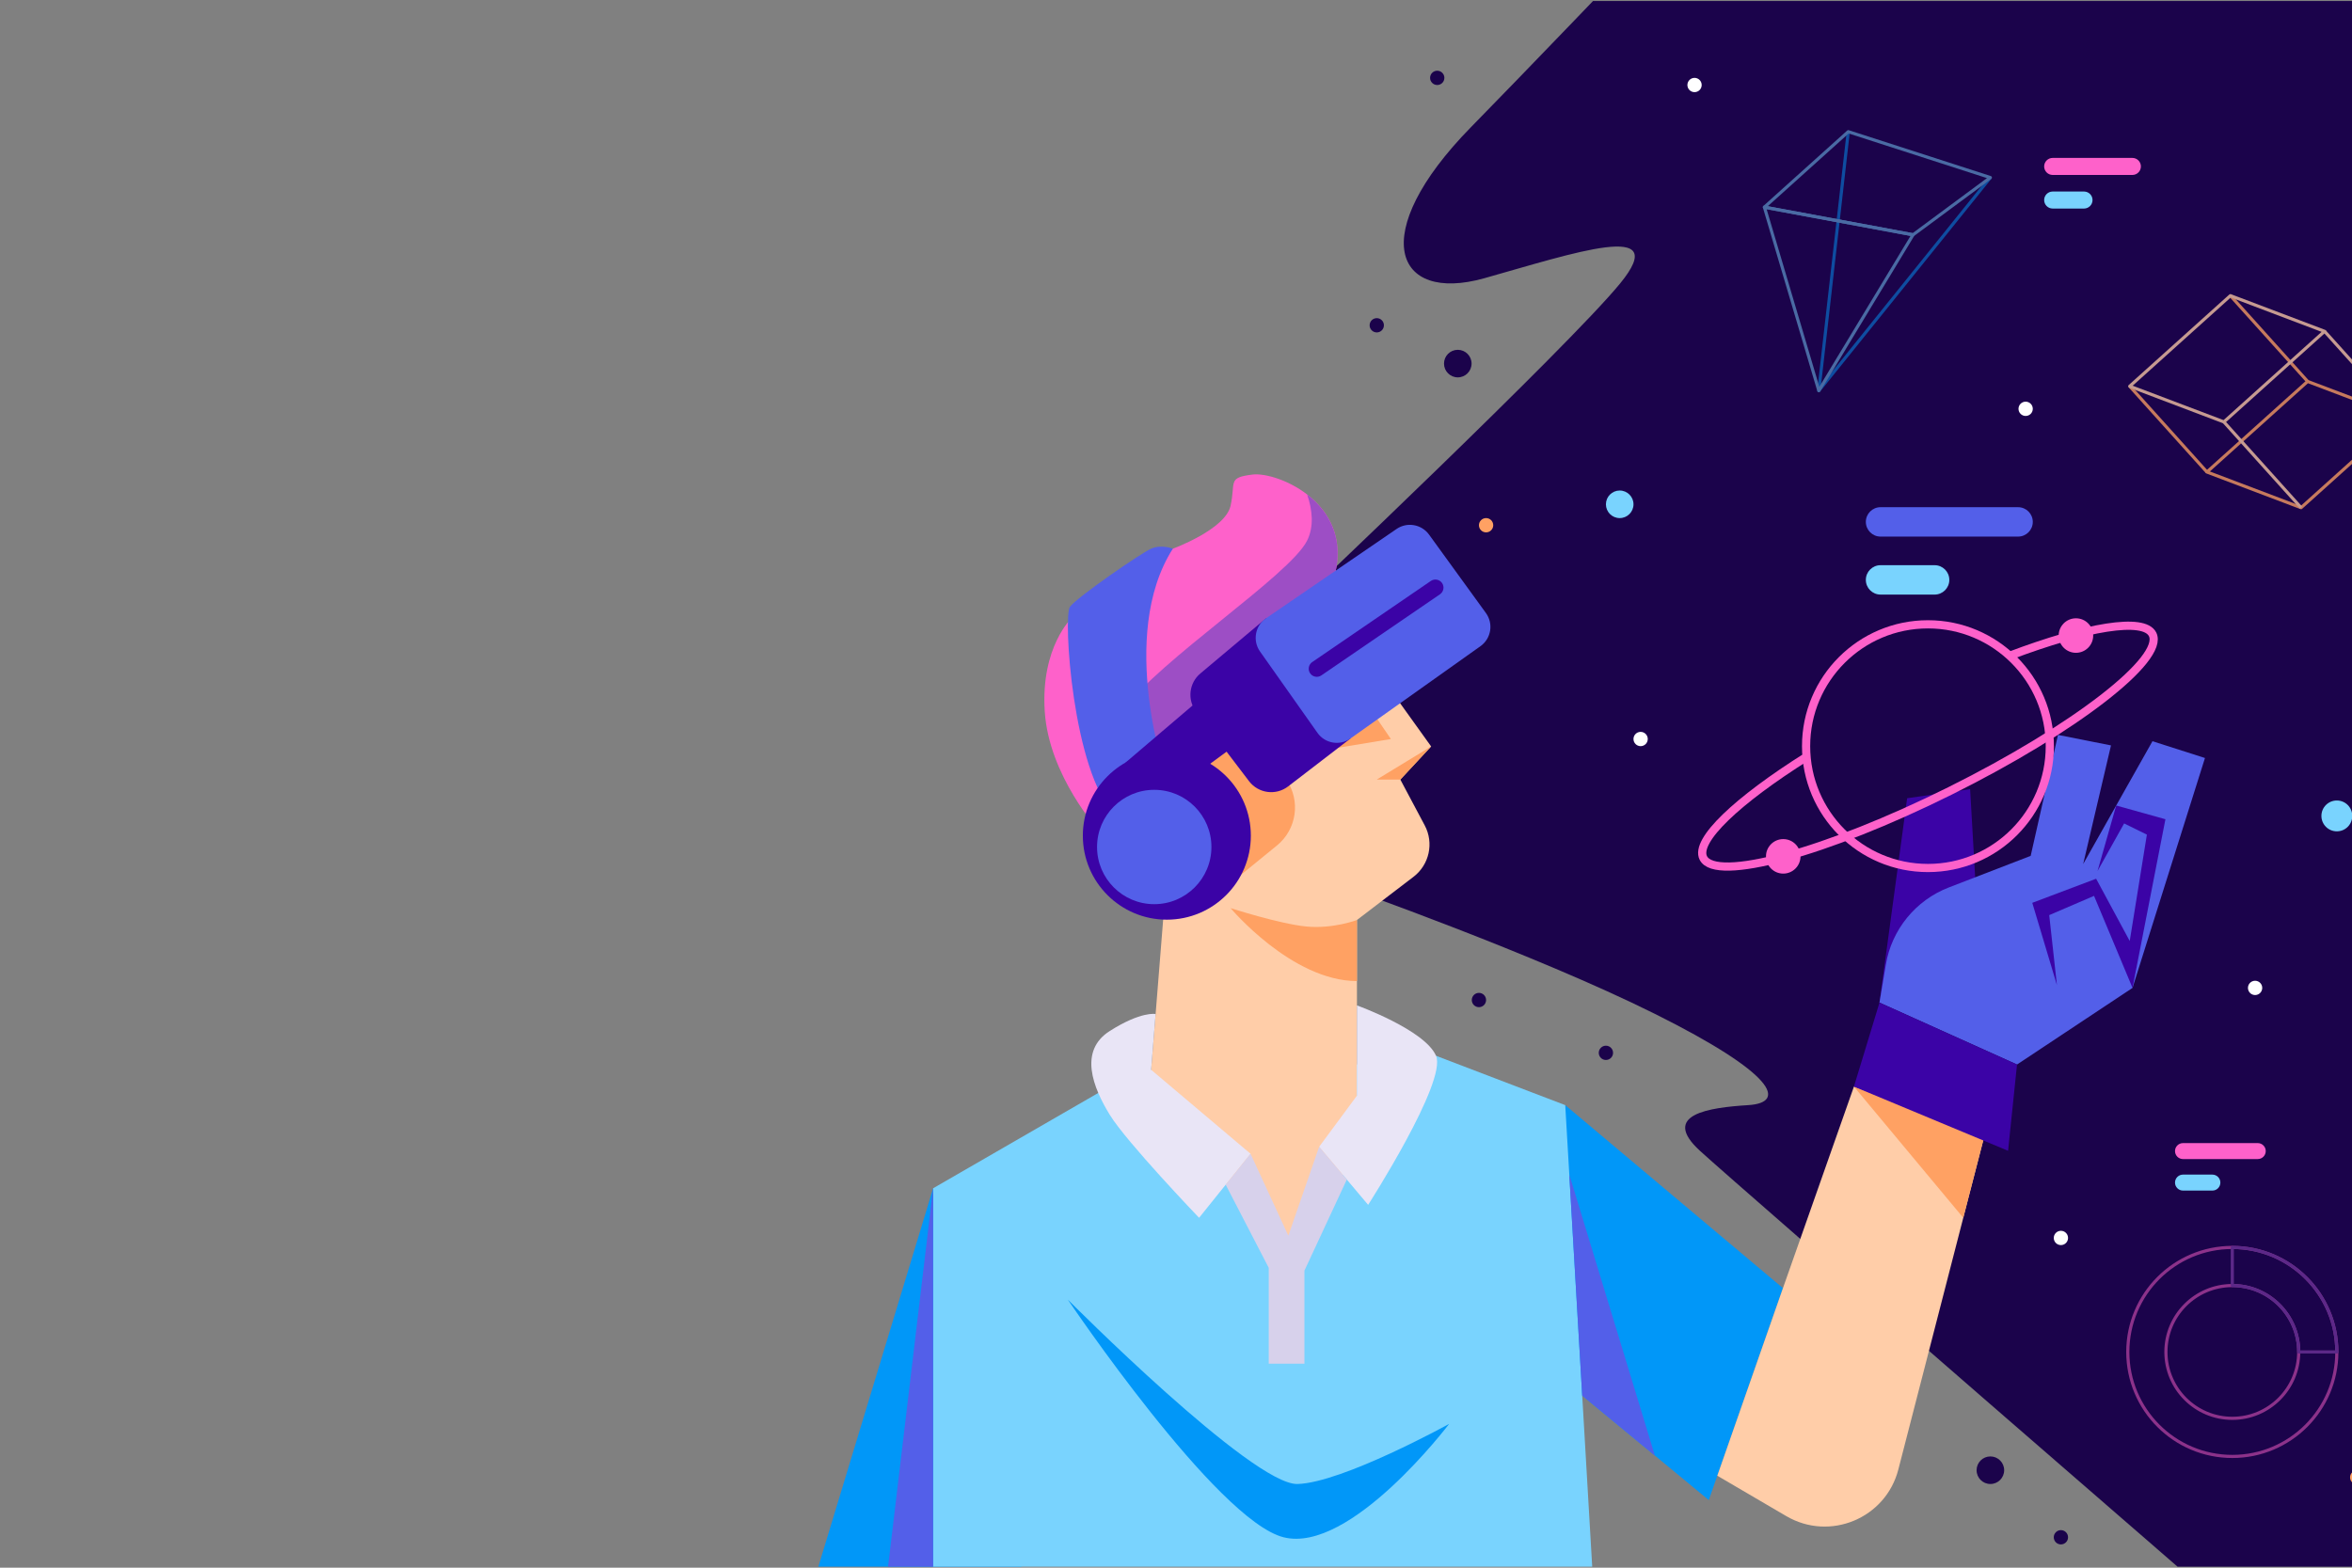 <?xml version="1.0" encoding="utf-8"?>
<!-- Generator: Adobe Illustrator 16.0.3, SVG Export Plug-In . SVG Version: 6.00 Build 0)  -->
<!DOCTYPE svg PUBLIC "-//W3C//DTD SVG 1.1//EN" "http://www.w3.org/Graphics/SVG/1.1/DTD/svg11.dtd">
<svg version="1.1" id="Слой_1" xmlns="http://www.w3.org/2000/svg" xmlns:xlink="http://www.w3.org/1999/xlink" x="0px" y="0px"
	 width="750px" height="500px" viewBox="0 0 750 500" enable-background="new 0 0 750 500" xml:space="preserve">
<rect x="0" y="0" width="750" height="500" fill="#808080" stroke="none"/>
<g>
	<g id="OBJECTS">
		<g>
			<g>
				<defs>
					<rect id="SVGID_1_" x="48.713" y="0.313" width="780.62" height="499.374"/>
				</defs>
				<clipPath id="SVGID_2_">
					<use xlink:href="#SVGID_1_"  overflow="visible"/>
				</clipPath>
				<path clip-path="url(#SVGID_2_)" fill="#1B034B" d="M590.153-85.582c0,0-87.591,91.964-121.072,126.115
					c-33.482,34.152-24.401,56.25,4.208,48.214c28.604-8.036,60.078-18.793,43.336,1.652
					c-16.74,20.445-104.071,103.158-104.071,103.158l16.35,89.383c0,0,60.324,21.246,98.8,40.421
					c38.477,19.177,42.157,28.327,29.77,29.108s-28.125,2.904-15.401,14.565c12.725,11.662,175.444,152.73,175.444,152.73
					l215.621-5.456V-85.582H590.153z"/>
			</g>
			<g>
				<defs>
					<rect id="SVGID_3_" x="48.713" y="0.313" width="780.62" height="499.374"/>
				</defs>
				<clipPath id="SVGID_4_">
					<use xlink:href="#SVGID_3_"  overflow="visible"/>
				</clipPath>
				<g opacity="0.5" clip-path="url(#SVGID_4_)">
					
						<rect x="767.068" y="140.638" transform="matrix(-0.641 0.768 -0.768 -0.641 1499.31 -340.829)" fill="none" stroke="#79D3FE" stroke-linejoin="round" stroke-miterlimit="10" width="124.597" height="79.196"/>
					
						<rect x="792.743" y="140.645" transform="matrix(-0.641 0.768 -0.768 -0.641 1499.319 -340.827)" fill="none" stroke="#79D3FE" stroke-linejoin="round" stroke-miterlimit="10" width="73.257" height="79.199"/>
					
						<rect x="816.956" y="140.712" transform="matrix(-0.641 0.767 -0.767 -0.641 1499.32 -340.666)" fill="none" stroke="#79D3FE" stroke-linejoin="round" stroke-miterlimit="10" width="24.748" height="79.19"/>
					
						<line fill="none" stroke="#79D3FE" stroke-linejoin="round" stroke-miterlimit="10" x1="774.258" y1="215.43" x2="854.117" y2="119.799"/>
					
						<line fill="none" stroke="#79D3FE" stroke-linejoin="round" stroke-miterlimit="10" x1="789.405" y1="228.078" x2="869.262" y2="132.446"/>
					
						<line fill="none" stroke="#79D3FE" stroke-linejoin="round" stroke-miterlimit="10" x1="804.549" y1="240.725" x2="884.408" y2="145.093"/>
				</g>
			</g>
			<g>
				<defs>
					<rect id="SVGID_5_" x="48.713" y="0.313" width="780.62" height="499.374"/>
				</defs>
				<clipPath id="SVGID_6_">
					<use xlink:href="#SVGID_5_"  overflow="visible"/>
				</clipPath>
				<g clip-path="url(#SVGID_6_)">
					<polygon fill="#0197F8" points="297.545,378.994 258.816,506.721 329.128,514.308 					"/>
					<polygon fill="#0197F8" points="499.12,352.47 568.541,410.839 544.892,478.44 486.865,430.527 					"/>
					<polygon fill="#79D3FE" points="350.213,348.586 297.545,378.994 297.545,571.552 511.919,571.552 499.12,352.47 
						457.919,336.732 					"/>
					<path fill="#FFCDA8" d="M426.894,197.004l29.464,41.071l-9.822,10.559l7.778,14.619c2.982,5.605,1.469,12.543-3.578,16.397
						l-18.039,13.779v75.558l-21.874,28.124l-43.749-43.19v-12.723l4.464-55.804l-11.161-71.426L426.894,197.004z"/>
					<path fill="#FFA163" d="M436.157,224.932l7.366,10.77l-24.443,4.047l-8.926,8.883l0,0c4.66,6.703,3.371,15.864-2.955,21.022
						l-14.792,12.058l-18.415-38.359L436.157,224.932z"/>
					<path fill="#FE61CA" d="M350.54,265.093c0,0-16.056-17.554-17.395-38.192c-1.34-20.636,8.697-29.899,8.697-29.899l32.15-22.002
						c0,0,16.74-6.105,18.415-13.703s-1.101-8.937,6.984-9.941c8.083-1.005,33.864,9.71,25.491,34.486
						c-5.352,15.852-25.471,28.226-39.269,35.086c-7.487,3.721-10.808,12.602-7.628,20.334l4.378,10.645L350.54,265.093z"/>
					<path fill="#9D4EC5" d="M416.821,157.712c1.614,4.734,2.321,10.179-0.085,14.849c-5.692,11.049-47.149,38.049-58.592,53.906
						c-8.222,11.392-1.172,26.464,3.449,34.047l20.769-8.608l-4.377-10.645c-3.182-7.732,0.14-16.612,7.627-20.335
						c13.8-6.858,33.915-19.233,39.27-35.085C429.386,172.518,424.009,163.265,416.821,157.712z"/>
					<path fill="#FFA163" d="M416.514,295.496c-8.537-0.838-24.106-5.859-24.106-5.859s19.474,23.215,40.289,23.27V293.43
						C432.697,293.43,425.053,296.332,416.514,295.496z"/>
					<path fill="#E9E5F6" d="M368.497,323.413c0,0-4.549-0.966-14.593,5.396c-10.044,6.361-5.357,18.079,0,26.785
						c5.357,8.705,28.459,32.812,28.459,32.812l16.406-20.423l-31.695-26.786L368.497,323.413z"/>
					<path fill="#E9E5F6" d="M432.697,349.457v-28.795c0,0,21.652,7.813,25.223,16.07c3.571,8.261-21.651,47.544-21.651,47.544
						l-15.623-18.525L432.697,349.457z"/>
					<polygon fill="#D7D1EB" points="398.769,367.983 410.823,394.099 420.645,365.751 429.467,376.211 415.956,405.258 
						415.956,434.946 404.573,434.946 404.573,404.365 390.846,377.847 					"/>
					<path fill="#3B03A6" d="M403.692,197.211L382.763,214.8c-3.626,3.046-4.22,8.402-1.353,12.171l16.881,22.179
						c2.979,3.913,8.572,4.659,12.473,1.662l19.877-15.279L403.692,197.211z"/>
					<path fill="#535FE9" d="M430.641,235.534l41.447-29.44c3.418-2.429,4.202-7.182,1.738-10.577l-18.132-25.009
						c-2.397-3.308-6.997-4.105-10.364-1.796l-41.639,28.5c-3.471,2.377-4.326,7.137-1.9,10.575l18.321,25.95
						C422.52,237.145,427.24,237.951,430.641,235.534z"/>
					<path fill="#535FE9" d="M373.992,175c0,0-3.57-1.466-6.919,0c-3.348,1.467-23.66,15.501-25.893,18.529
						c-2.231,3.027,0.894,52.803,14.286,66.196c13.393,13.393,16.614-11.092,16.614-11.092S356.136,202.998,373.992,175z"/>
					<polygon fill="#3B03A6" points="358.924,243.205 387.275,219.041 398.865,234.056 369.418,255.708 					"/>
					<circle fill="#3B03A6" cx="372.08" cy="266.534" r="26.786"/>
					<circle fill="#535FE9" cx="368.061" cy="270.141" r="18.235"/>
					<path fill="#FFCDA8" d="M568.541,410.839l22.636-64.284l41.517,16.071l-27.359,106.063
						c-4.021,15.588-21.835,22.996-35.726,14.863l-22-12.885L568.541,410.839z"/>
					<polygon fill="#FFA163" points="591.177,346.555 626.043,388.406 632.696,362.626 					"/>
					<polygon fill="#3B03A6" points="599.325,319.77 608.141,254.593 628.231,251.689 630.24,286.958 					"/>
					<path fill="#535FE9" d="M643.184,339.523l36.831-24.441l23.102-73.324l-16.74-5.356l-22.098,39.171l8.872-37.833l-16.907-3.349
						l-8.706,38.578l-26.109,10.076c-10.584,4.085-18.225,13.46-20.09,24.652l-2.013,12.072L643.184,339.523z"/>
					<polygon fill="#3B03A6" points="599.325,319.77 591.177,346.555 640.332,367.035 643.184,339.523 					"/>
					<polygon fill="#3B03A6" points="655.908,314.189 653.452,291.868 667.739,285.729 680.015,315.082 690.506,261.288 
						674.809,256.907 668.855,277.805 677.336,262.627 684.591,266.199 679.123,300.127 668.408,280.261 648.049,287.947 					"/>
					<polygon fill="#535FE9" points="527.702,464.248 500.413,374.63 504.532,445.119 					"/>
					<polygon fill="#535FE9" points="297.545,378.994 282.051,509.23 297.545,510.901 					"/>
					<path fill="#0197F8" d="M340.525,414.525c0,0,58.859,59.2,73.229,58.785c14.367-0.42,48.341-19.17,48.341-19.17
						s-31.421,41.518-52.785,36.16C387.944,484.944,340.525,414.525,340.525,414.525z"/>
					<polygon fill="#FFA163" points="446.535,248.631 456.358,238.072 439.024,248.631 					"/>
					<path fill="#3B03A6" d="M459.173,189.542l-37.822,25.871c-1.175,0.804-2.78,0.502-3.583-0.672l0,0
						c-0.807-1.175-0.504-2.78,0.672-3.584l37.823-25.871c1.176-0.805,2.777-0.503,3.584,0.672l0,0
						C460.65,187.134,460.35,188.739,459.173,189.542z"/>
				</g>
			</g>
		</g>
		<g>
			
				<circle fill="none" stroke="#FE61CA" stroke-width="2.613" stroke-linejoin="round" stroke-miterlimit="10" cx="614.782" cy="237.981" r="38.86"/>
			<path fill="none" stroke="#FE61CA" stroke-width="2.613" stroke-linejoin="round" stroke-miterlimit="10" d="M640.843,209.145
				c24.459-9.238,42.808-12.372,45.57-6.821c3.918,7.87-24.977,30.212-64.539,49.905c-39.562,19.693-74.806,29.276-78.724,21.407
				c-2.764-5.552,10.8-18.304,32.915-32.247"/>
			<circle fill="#FE61CA" cx="568.637" cy="273.125" r="5.504"/>
			<circle fill="#FE61CA" cx="661.971" cy="202.704" r="5.504"/>
		</g>
		<g opacity="0.5">
			<polyline fill="none" stroke="#0197F8" stroke-linejoin="round" stroke-miterlimit="10" points="634.684,56.632 579.982,124.6 
				589.372,42 			"/>
			<polygon fill="none" stroke="#79D3FE" stroke-linejoin="round" stroke-miterlimit="10" points="579.982,124.6 610.023,74.884 
				562.625,66.072 			"/>
			<polygon fill="none" stroke="#79D3FE" stroke-linejoin="round" stroke-miterlimit="10" points="562.625,66.072 589.372,42 
				634.684,56.632 610.023,74.884 			"/>
		</g>
		<g opacity="0.75">
			<polyline fill="none" stroke="#D7D1EB" stroke-linejoin="round" stroke-miterlimit="10" points="768.609,379.724 
				751.661,304.509 803.645,356.42 			"/>
			<polygon fill="none" stroke="#E9E5F6" stroke-linejoin="round" stroke-miterlimit="10" points="751.661,304.509 769.543,352.631 
				801.697,324.683 			"/>
			<polygon fill="none" stroke="#E9E5F6" stroke-linejoin="round" stroke-miterlimit="10" points="801.697,324.683 803.645,356.42 
				768.609,379.724 769.543,352.631 			"/>
		</g>
		<g opacity="0.5">
			<path fill="none" stroke="#FE61CA" stroke-linejoin="round" stroke-miterlimit="10" d="M711.836,397.859
				c-18.407,0-33.328,14.921-33.328,33.33c0,18.406,14.921,33.328,33.328,33.328c18.408,0,33.331-14.922,33.331-33.328
				C745.165,412.78,730.244,397.859,711.836,397.859z M711.836,452.362c-11.694,0-21.175-9.479-21.175-21.173
				c0-11.693,9.48-21.175,21.175-21.175s21.175,9.48,21.175,21.175C733.009,442.881,723.531,452.362,711.836,452.362z"/>
			<path fill="none" stroke="#9D4EC5" stroke-linejoin="round" stroke-miterlimit="10" d="M711.836,397.859v12.155
				c11.694,0,21.175,9.48,21.175,21.175h12.156C745.165,412.78,730.244,397.859,711.836,397.859z"/>
		</g>
		<circle fill="#79D3FE" cx="745.165" cy="260.228" r="4.92"/>
		<circle fill="#79D3FE" cx="516.488" cy="160.843" r="4.396"/>
		<circle fill="#1B034B" cx="464.856" cy="115.963" r="4.394"/>
		<circle fill="#1B034B" cx="634.687" cy="468.912" r="4.396"/>
		<circle fill="#FFFFFF" cx="645.932" cy="130.386" r="2.28"/>
		<circle fill="#1B034B" cx="512.09" cy="335.792" r="2.279"/>
		<circle fill="#1B034B" cx="657.178" cy="490.301" r="2.278"/>
		<circle fill="#1B034B" cx="471.6" cy="318.948" r="2.279"/>
		<path fill="#1B034B" d="M439.02,101.468c1.258,0,2.279,1.019,2.279,2.278c0,1.258-1.021,2.278-2.279,2.278
			c-1.256,0-2.277-1.02-2.277-2.278C436.742,102.487,437.764,101.468,439.02,101.468z"/>
		<circle fill="#1B034B" cx="458.3" cy="24.833" r="2.28"/>
		<circle fill="#FFFFFF" cx="523.158" cy="235.702" r="2.278"/>
		<circle fill="#FFA163" cx="795.681" cy="89.66" r="2.279"/>
		<circle fill="#FFA163" cx="786.126" cy="275.923" r="2.277"/>
		<circle fill="#FFFFFF" cx="804.47" cy="421.199" r="2.28"/>
		<circle fill="#FFFFFF" cx="657.178" cy="394.832" r="2.278"/>
		<circle fill="#FFA163" cx="473.879" cy="167.517" r="2.278"/>
		<circle fill="#FFFFFF" cx="719.099" cy="315.082" r="2.278"/>
		<circle fill="#FFA163" cx="751.661" cy="471.192" r="2.278"/>
		<circle fill="#FFFFFF" cx="540.35" cy="27.112" r="2.278"/>
		<circle fill="#79D3FE" cx="800.075" cy="40.755" r="4.394"/>
		<circle fill="#79D3FE" cx="776.276" cy="442.257" r="4.396"/>
		<path fill="#535FE9" d="M643.524,171.141h-43.861c-2.588,0-4.686-2.098-4.686-4.687l0,0c0-2.59,2.098-4.688,4.686-4.688h43.861
			c2.59,0,4.688,2.098,4.688,4.688l0,0C648.211,169.042,646.112,171.141,643.524,171.141z"/>
		<path fill="#79D3FE" d="M616.906,189.637h-17.244c-2.588,0-4.686-2.099-4.686-4.687l0,0c0-2.589,2.098-4.688,4.686-4.688h17.244
			c2.59,0,4.688,2.098,4.688,4.688l0,0C621.594,187.538,619.493,189.637,616.906,189.637z"/>
		<path fill="#FE61CA" d="M679.972,55.799h-25.419c-1.501,0-2.718-1.216-2.718-2.716l0,0c0-1.5,1.217-2.716,2.718-2.716h25.419
			c1.498,0,2.714,1.216,2.714,2.716l0,0C682.686,54.582,681.47,55.799,679.972,55.799z"/>
		<path fill="#79D3FE" d="M664.543,66.517h-9.99c-1.501,0-2.718-1.216-2.718-2.715l0,0c0-1.5,1.217-2.716,2.718-2.716h9.99
			c1.503,0,2.719,1.216,2.719,2.716l0,0C667.262,65.301,666.046,66.517,664.543,66.517z"/>
		<path fill="#FE61CA" d="M719.948,369.674h-23.84c-1.406,0-2.546-1.143-2.546-2.547l0,0c0-1.408,1.14-2.548,2.546-2.548h23.84
			c1.406,0,2.547,1.14,2.547,2.548l0,0C722.494,368.534,721.354,369.674,719.948,369.674z"/>
		<path fill="#79D3FE" d="M705.479,379.724h-9.371c-1.406,0-2.546-1.14-2.546-2.548l0,0c0-1.406,1.14-2.546,2.546-2.546h9.371
			c1.41,0,2.548,1.142,2.548,2.546l0,0C708.029,378.585,706.889,379.724,705.479,379.724z"/>
		<g opacity="0.75">
			
				<line fill="none" stroke="#FFA163" stroke-linejoin="round" stroke-miterlimit="10" x1="711.226" y1="94.298" x2="735.847" y2="121.653"/>
			
				<line fill="none" stroke="#FFA163" stroke-linejoin="round" stroke-miterlimit="10" x1="679.123" y1="123.188" x2="703.74" y2="150.545"/>
			<polygon fill="none" stroke="#FFCDA8" stroke-linejoin="round" stroke-miterlimit="10" points="741.25,105.67 709.146,134.563 
				679.123,123.188 711.226,94.298 			"/>
			<polygon fill="none" stroke="#FFA163" stroke-linejoin="round" stroke-miterlimit="10" points="765.867,133.027 733.762,161.918 
				703.74,150.545 735.847,121.653 			"/>
			
				<line fill="none" stroke="#FFCDA8" stroke-linejoin="round" stroke-miterlimit="10" x1="709.146" y1="134.563" x2="733.762" y2="161.918"/>
			
				<line fill="none" stroke="#FFCDA8" stroke-linejoin="round" stroke-miterlimit="10" x1="741.25" y1="105.67" x2="765.867" y2="133.027"/>
		</g>
	</g>
	<g id="DESIGNED_BY_FREEPIK">
	</g>
</g>
</svg>
